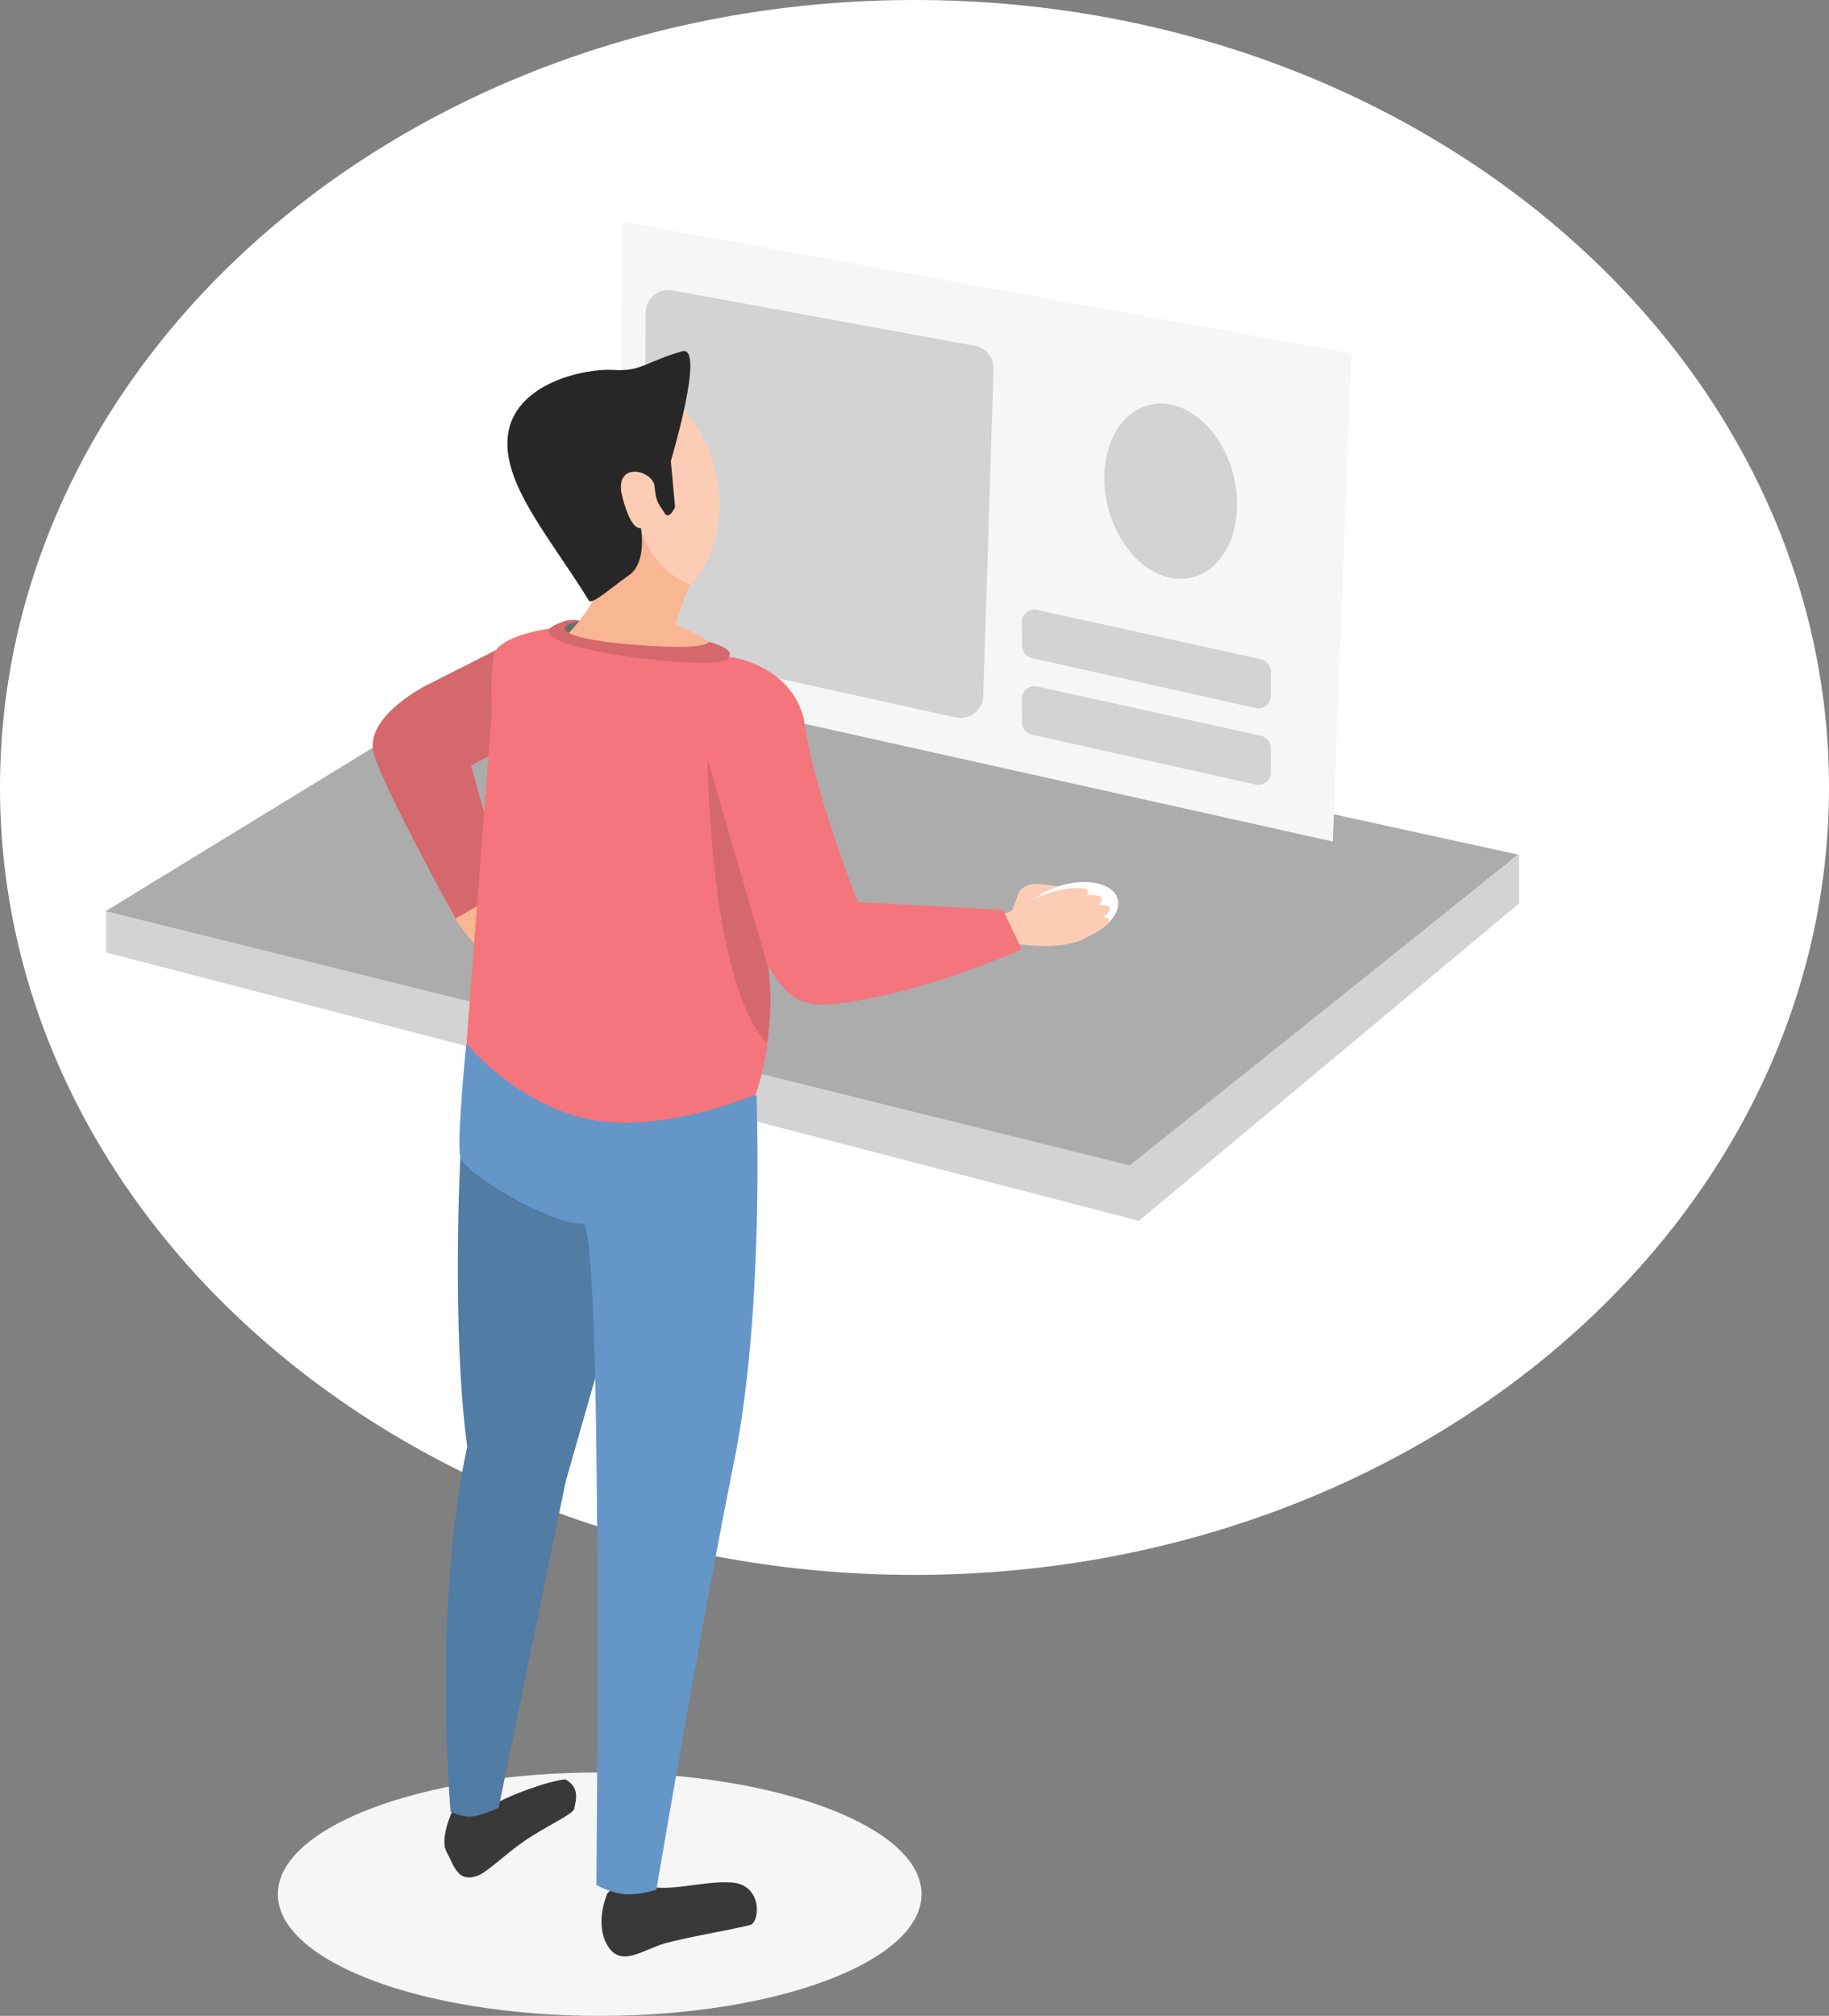 <?xml version="1.0" encoding="utf-8"?>
<svg width="726px" height="800px" viewBox="0 0 726 800" version="1.1" xmlns:xlink="http://www.w3.org/1999/xlink" xmlns="http://www.w3.org/2000/svg">
  <rect x="0" y="0" width="726" height="800" fill="#808080" stroke="none"/>
  <desc>Created with Lunacy</desc>
  <g id="Group-3">
    <path d="M0 312.5C0 139.911 162.521 0 363 0C563.479 0 726 139.911 726 312.5C726 485.089 563.479 625 363 625C162.521 625 0 485.089 0 312.5Z" id="Ellipse-7" fill="#FFFFFF" stroke="none" />
    <g id="Group" transform="translate(41.735 88)">
      <path d="M174.925 0L560.909 84.46L406.81 207.966L0 107.013L174.925 0Z" transform="translate(0 166.705)" id="New-shape" fill="#ACACAC" stroke="none" />
      <path d="M560.875 0L560.875 19.475L409.927 145.478L0 38.95L0 22.591L406.245 123.47L560.875 0Z" transform="translate(0.39 251.03)" id="New-shape-2" fill="#D3D3D3" stroke="none" />
      <path d="M1.244 0L0 182.85L283.229 245.962L290.565 52.262L1.244 0Z" transform="translate(204.097 0)" id="New-shape-3" fill="#F6F6F6" stroke="none" />
      <path d="M0 48.298C0 21.624 57.198 0 127.755 0C198.312 0 255.51 21.624 255.51 48.298C255.51 74.972 198.312 96.595 127.755 96.595C57.198 96.595 0 74.972 0 48.298Z" transform="translate(68.552 615.405)" id="Ellipse-8" fill="#F6F6F6" stroke="none" />
      <path d="M3.226 12.465C3.226 12.465 -2.046 23.553 0.889 28.824C3.824 34.095 5.17 41.318 13.353 38.171C17.194 36.693 23.963 29.857 31.66 24.538C40.361 18.526 51.023 13.94 51.524 11.685C52.468 7.436 53.526 3.147 48.018 0C41.408 0.63 25.699 6.199 18.806 10.518C11.913 14.836 3.226 12.465 3.226 12.465Z" transform="translate(134.656 618.131)" id="New-shape-16" fill="#393939" stroke="none" />
      <path d="M131.433 23.922L11.341 1.934Q11.099 1.89 10.855 1.859Q10.612 1.828 10.367 1.81Q10.122 1.792 9.876 1.788Q9.63 1.784 9.385 1.793Q9.14 1.802 8.895 1.825Q8.65 1.847 8.407 1.883Q8.164 1.919 7.924 1.968Q7.683 2.017 7.445 2.079Q7.208 2.141 6.974 2.216Q6.74 2.291 6.51 2.378Q6.281 2.466 6.056 2.566Q5.832 2.666 5.614 2.778Q5.395 2.89 5.183 3.014Q4.971 3.138 4.766 3.273Q4.561 3.408 4.363 3.555Q4.166 3.701 3.977 3.858Q3.788 4.014 3.607 4.181Q3.427 4.348 3.256 4.524Q3.085 4.701 2.924 4.886Q2.763 5.072 2.613 5.266Q2.462 5.46 2.322 5.662Q2.182 5.864 2.054 6.073Q1.925 6.282 1.808 6.498Q1.691 6.714 1.586 6.936Q1.481 7.158 1.388 7.386Q1.295 7.613 1.215 7.845Q1.135 8.077 1.067 8.313Q1 8.55 0.945 8.789Q0.891 9.029 0.849 9.271Q0.808 9.513 0.78 9.757Q0.752 10.001 0.737 10.246Q0.722 10.491 0.721 10.737L0.039 136.841Q0.038 137.033 0.045 137.224Q0.052 137.415 0.068 137.605Q0.083 137.796 0.106 137.986Q0.129 138.175 0.161 138.364Q0.192 138.552 0.231 138.74Q0.271 138.927 0.318 139.112Q0.365 139.297 0.42 139.48Q0.475 139.663 0.538 139.844Q0.601 140.024 0.671 140.202Q0.741 140.38 0.819 140.555Q0.897 140.729 0.982 140.9Q1.067 141.071 1.16 141.239Q1.252 141.406 1.351 141.569Q1.451 141.733 1.557 141.892Q1.663 142.051 1.776 142.205Q1.889 142.359 2.009 142.508Q2.128 142.658 2.253 142.802Q2.379 142.946 2.511 143.085Q2.642 143.223 2.78 143.356Q2.917 143.489 3.06 143.616Q3.203 143.743 3.351 143.864Q3.499 143.985 3.652 144.099Q3.805 144.214 3.963 144.322Q4.121 144.429 4.283 144.53Q4.446 144.631 4.612 144.725Q4.779 144.819 4.949 144.906Q5.119 144.993 5.293 145.073Q5.467 145.152 5.644 145.224Q5.821 145.296 6.001 145.361Q6.181 145.426 6.363 145.482Q6.546 145.539 6.731 145.588Q6.916 145.637 7.102 145.678L123.787 171.383Q124.028 171.436 124.272 171.476Q124.516 171.516 124.762 171.542Q125.007 171.568 125.254 171.581Q125.5 171.594 125.747 171.593Q125.994 171.593 126.241 171.579Q126.488 171.564 126.733 171.537Q126.978 171.509 127.222 171.468Q127.465 171.427 127.706 171.372Q127.947 171.318 128.185 171.25Q128.422 171.183 128.656 171.102Q128.889 171.022 129.118 170.929Q129.347 170.835 129.57 170.73Q129.794 170.624 130.011 170.506Q130.228 170.389 130.438 170.259Q130.649 170.13 130.852 169.989Q131.055 169.848 131.249 169.697Q131.444 169.545 131.631 169.383Q131.817 169.221 131.994 169.049Q132.171 168.877 132.339 168.695Q132.506 168.513 132.663 168.323Q132.821 168.132 132.967 167.934Q133.114 167.735 133.249 167.528Q133.385 167.322 133.508 167.108Q133.632 166.894 133.744 166.674Q133.856 166.454 133.956 166.228Q134.056 166.002 134.143 165.771Q134.23 165.54 134.304 165.304Q134.379 165.069 134.44 164.83Q134.502 164.59 134.55 164.348Q134.598 164.106 134.633 163.861Q134.667 163.617 134.689 163.371Q134.71 163.125 134.718 162.878L138.807 33.058Q138.813 32.858 138.81 32.658Q138.808 32.458 138.796 32.259Q138.785 32.059 138.764 31.86Q138.744 31.662 138.715 31.464Q138.686 31.266 138.648 31.07Q138.61 30.873 138.564 30.679Q138.517 30.485 138.462 30.293Q138.407 30.101 138.343 29.911Q138.28 29.722 138.208 29.535Q138.136 29.349 138.056 29.166Q137.976 28.982 137.887 28.803Q137.799 28.624 137.703 28.448Q137.607 28.273 137.503 28.102Q137.399 27.932 137.288 27.765Q137.177 27.599 137.059 27.439Q136.94 27.278 136.814 27.122Q136.689 26.967 136.557 26.817Q136.424 26.667 136.285 26.523Q136.147 26.379 136.002 26.242Q135.856 26.105 135.705 25.974Q135.554 25.843 135.398 25.719Q135.241 25.595 135.079 25.478Q134.917 25.361 134.75 25.251Q134.583 25.141 134.411 25.039Q134.239 24.937 134.063 24.843Q133.887 24.748 133.707 24.662Q133.526 24.575 133.343 24.497Q133.159 24.418 132.972 24.348Q132.784 24.278 132.594 24.216Q132.404 24.154 132.212 24.101Q132.019 24.048 131.824 24.003Q131.629 23.959 131.433 23.922Z" transform="translate(213.834 25.317)" id="New-shape-20" fill="#D3D3D3" stroke="none" />
      <path d="M5.636 3.849C5.636 3.849 -2.29 13.751 0.657 23.866C3.603 33.98 14.006 28.839 23.212 28.6C32.419 28.361 53.764 29.97 57.739 29.704C61.714 29.437 66.276 15.349 54.495 11.541C42.715 7.733 24.288 9.589 20.223 2.773C16.158 -4.042 5.636 3.849 5.636 3.849Z" transform="matrix(0.97 -0.242 0.242 0.97 192.963 661.038)" id="New-shape-17" fill="#393939" stroke="none" />
      <path d="M5.694 0C5.694 0 2.143 68.999 8.42 115.291C-5.203 177.819 1.799 260.18 1.799 260.18C1.799 260.18 5.986 262.419 9.978 262.127C13.971 261.835 20.884 258.622 20.884 258.622L47.508 129.103L69.765 51.205L66.055 17.078L5.694 0Z" transform="translate(135.304 370.801)" id="New-shape-15" fill="#517CA4" stroke="none" />
      <path d="M2.696 0C2.696 0 -1.173 38.29 0.359 44.793C1.892 51.295 35.646 71.374 49.046 71.279C57.102 71.564 54.349 333.646 54.349 333.646C54.349 333.646 59.84 336.848 65.794 337.309C71.749 337.77 78.166 335.491 78.166 335.491C78.166 335.491 96.789 225.867 109.029 165.536C121.268 105.206 117.892 20.308 117.892 20.308L2.696 0Z" transform="translate(140.639 326.398)" id="New-shape-14" fill="#6496C7" stroke="none" />
      <path d="M0 12.259L6.328 9.041L15.012 0.811C18.7 -0.612 20.673 -0.567 27.511 4.292C28.91 5.287 30.514 6.484 32.377 7.91C43.345 16.308 20.433 12.69 19.451 12.69" transform="matrix(0.891 -0.454 0.454 0.891 348.985 272.018)" id="New-shape-21" fill="#FCCDB4" stroke="none" />
      <path d="M0 11.295C0 5.057 8.893 3.05176e-05 19.864 0C30.835 3.05176e-05 39.728 5.057 39.728 11.295C39.728 17.534 30.835 22.59 19.864 22.59C8.893 22.59 -6.10352e-05 17.534 0 11.295Z" transform="matrix(0.961 -0.276 0.276 0.961 360.603 268.82)" id="Ellipse-7" fill="#FFFFFF" stroke="none" />
      <path d="M0 9.818L6.328 6.6L13.248 3.081C17.69 1.367 22.727 0 27.489 0C40.252 0 21.599 9.818 20.617 9.818" transform="translate(358.337 264.388)" id="New-shape-8" fill="#FCCDB4" stroke="none" />
      <path d="M0 9.818L6.328 6.6L13.248 3.081C17.69 1.367 22.727 0 27.489 0C40.252 0 21.599 9.818 20.617 9.818" transform="translate(363.79 267.195)" id="New-shape-22" fill="#FCCDB4" stroke="none" />
      <path d="M0 9.818L6.328 6.6L13.248 3.081C17.69 1.367 22.727 0 27.489 0C40.252 0 21.599 9.818 20.617 9.818" transform="translate(366.906 271.09)" id="New-shape-23" fill="#FCCDB4" stroke="none" />
      <path d="M0 9.818L6.328 6.6L13.248 3.081C17.69 1.367 22.727 0 27.489 0C40.252 0 19.787 9.938 18.805 9.938" transform="translate(366.906 275.764)" id="New-shape-24" fill="#FCCDB4" stroke="none" />
      <path d="M20.566 4.364C20.566 4.364 35.685 -3.261 43.424 1.647C51.162 6.556 46.003 20.301 21.067 19.319C-3.869 18.337 3.439 7.538 0 7.538" transform="translate(349.375 268.079)" id="New-shape-9" fill="#FCCDB4" stroke="none" />
      <path d="M23.482 4.364C23.482 4.364 40.743 -3.261 49.578 1.647C58.414 6.556 52.524 20.301 24.053 19.319C-4.418 18.337 3.927 7.538 0 7.538" transform="matrix(0.629 0.777 -0.777 0.629 142.467 250.833)" id="New-shape-11" fill="#F9B693" stroke="none" />
      <path d="M0 3.505C0 1.569 2.267 0 5.063 0C7.86 0 10.127 1.569 10.127 3.505C10.127 5.441 7.86 7.011 5.063 7.011C2.267 7.011 0 5.441 0 3.505Z" transform="translate(181.506 158.136)" id="Ellipse-2" fill="#6C6C6C" stroke="none" />
      <path d="M0 44.845C0 19.247 6.237 0 26.243 0C46.248 0 62.465 20.751 62.465 46.349C62.465 71.948 46.248 92.699 26.243 92.699C6.238 92.699 1.52588e-05 70.443 0 44.845Z" transform="matrix(0.978 -0.208 0.208 0.978 171.79 67.919)" id="Ellipse" fill="#FCCDB4" stroke="none" />
      <path d="M35.834 0C35.834 0 38.96 15.083 55.309 22.201C53.353 25.577 49.466 38.171 49.466 38.171C49.466 38.171 57.324 40.739 62.709 44.792C61.796 50.111 55.309 58.814 55.309 58.814L0 48.298C0 48.298 14.371 36.267 18.696 24.149C23.021 12.031 35.834 0 35.834 0Z" transform="translate(176.832 121.912)" id="New-shape-5" fill="#F9B693" stroke="none" />
      <path d="M50.008 1.21449e-05L52.346 39.339L39.103 46.35L52.735 95.816L32.871 107.106C32.871 107.106 4.827 56.199 0.542 42.067C-3.743 27.935 18.669 15.816 22.354 14.021C26.039 12.226 50.008 1.21449e-05 50.008 1.21449e-05Z" transform="translate(106.18 169.431)" id="New-shape-12" fill="#D4686D" stroke="none" />
      <path d="M104.278 11.369C104.278 11.369 128.378 14.201 133.88 35.907C137.074 62.559 155.302 108.744 155.302 108.744L212.948 111.859L220.349 127.439C220.349 127.439 183.594 144.275 148.681 148.862C132.281 151.017 125.894 147.362 115.963 126.66L104.668 76.415C104.668 76.415 116.555 107.848 119.859 135.155C123.163 162.463 114.795 185.085 114.795 185.085C114.795 185.085 79.609 200.375 50.138 195.212C20.668 190.05 0 164.994 0 164.994L10.021 33.497C10.021 33.497 9.242 19.104 10.8 10.906C12.358 2.708 34.225 3.6453e-07 34.225 3.6453e-07C34.225 3.6453e-07 41.583 6.579 59.097 9.421C76.61 12.264 104.278 11.369 104.278 11.369Z" transform="translate(143.441 161.252)" id="New-shape-7" fill="#F4757B" stroke="none" />
      <path d="M0.424 32.052C-3.179 51.625 16.943 73.953 32.362 99.046C33.495 100.889 41.126 93.982 48.332 88.919C55.538 83.855 53.006 70.223 53.006 70.223C53.006 70.223 49.263 72.087 45.605 57.759C41.948 43.431 57.942 47.091 58.459 53.864C58.976 60.637 60.433 60.912 62.301 64.193C64.17 67.474 66.568 61.911 66.568 61.911L64.881 43.651C64.881 43.651 78.754 -2.582 69.365 0.113C54.822 4.289 53.112 8.235 42.1 7.514C31.087 6.793 4.027 12.48 0.424 32.052Z" transform="translate(159.66 51.3)" id="New-shape-4" fill="#272727" stroke="none" />
      <path d="M23.887 82.051L0 0C0 0 0.605 88.136 23.467 112.444C26.416 94.553 23.887 82.051 23.887 82.051Z" transform="translate(239.151 213.444)" id="New-shape-13" fill="#D4686D" stroke="none" />
      <path d="M12.084 0.49C0.539 2.912 6.513 7.306 29.613 9.448C63.831 12.622 63.498 8.669 63.498 8.669C63.498 8.669 75.997 11.602 70.51 15.68C65.587 19.339 24.337 14.771 8.438 9.786C-7.46 4.8 3.474 1.505 6.241 0.49C9.009 -0.526 12.86 0.327 12.084 0.49Z" transform="translate(176.043 158.035)" id="New-shape-6" fill="#D4686D" stroke="none" />
      <path d="M95.009 20.947L6.135 1.353Q5.998 1.322 5.859 1.3Q5.721 1.277 5.581 1.263Q5.442 1.248 5.301 1.241Q5.161 1.234 5.021 1.236Q4.88 1.237 4.74 1.246Q4.6 1.255 4.46 1.271Q4.321 1.288 4.183 1.313Q4.045 1.337 3.908 1.37Q3.771 1.402 3.637 1.442Q3.502 1.482 3.37 1.529Q3.238 1.577 3.108 1.632Q2.979 1.686 2.853 1.748Q2.727 1.81 2.605 1.879Q2.482 1.948 2.364 2.024Q2.246 2.1 2.132 2.182Q2.018 2.264 1.909 2.353Q1.8 2.441 1.696 2.536Q1.592 2.63 1.494 2.73Q1.395 2.83 1.303 2.936Q1.21 3.041 1.123 3.152Q1.037 3.262 0.957 3.378Q0.876 3.493 0.803 3.613Q0.729 3.732 0.662 3.856Q0.595 3.979 0.536 4.106Q0.476 4.233 0.423 4.363Q0.371 4.494 0.326 4.627Q0.28 4.76 0.243 4.895Q0.205 5.03 0.175 5.167Q0.145 5.305 0.123 5.443Q0.101 5.582 0.086 5.722Q0.072 5.861 0.065 6.002Q0.059 6.142 0.06 6.282L0.15 15.629Q0.152 15.838 0.171 16.047Q0.191 16.256 0.228 16.462Q0.265 16.668 0.319 16.871Q0.373 17.073 0.444 17.271Q0.515 17.468 0.602 17.659Q0.689 17.849 0.792 18.032Q0.895 18.215 1.012 18.388Q1.13 18.562 1.262 18.725Q1.394 18.888 1.539 19.039Q1.684 19.191 1.841 19.329Q1.998 19.468 2.166 19.593Q2.335 19.718 2.513 19.828Q2.691 19.939 2.878 20.034Q3.065 20.13 3.259 20.209Q3.453 20.288 3.653 20.351Q3.853 20.413 4.057 20.459L92.842 40.314Q92.978 40.345 93.116 40.368Q93.254 40.391 93.394 40.406Q93.533 40.421 93.672 40.428Q93.812 40.435 93.952 40.435Q94.092 40.434 94.232 40.426Q94.371 40.417 94.51 40.401Q94.649 40.385 94.787 40.361Q94.925 40.337 95.061 40.306Q95.198 40.274 95.332 40.235Q95.466 40.196 95.598 40.149Q95.73 40.103 95.859 40.049Q95.988 39.995 96.114 39.934Q96.24 39.873 96.362 39.805Q96.485 39.737 96.603 39.662Q96.721 39.587 96.835 39.506Q96.949 39.425 97.058 39.337Q97.167 39.25 97.272 39.156Q97.376 39.063 97.474 38.964Q97.573 38.865 97.666 38.76Q97.759 38.656 97.846 38.546Q97.933 38.437 98.014 38.322Q98.095 38.208 98.169 38.09Q98.243 37.971 98.311 37.848Q98.379 37.726 98.439 37.6Q98.5 37.474 98.553 37.344Q98.606 37.215 98.653 37.083Q98.699 36.951 98.737 36.816Q98.776 36.682 98.807 36.545Q98.838 36.409 98.862 36.271Q98.885 36.133 98.9 35.994Q98.916 35.855 98.924 35.715Q98.932 35.576 98.932 35.436L98.932 25.829Q98.932 25.617 98.914 25.406Q98.896 25.195 98.86 24.987Q98.825 24.778 98.772 24.573Q98.719 24.369 98.648 24.169Q98.578 23.969 98.491 23.776Q98.404 23.583 98.301 23.398Q98.198 23.214 98.08 23.038Q97.962 22.862 97.83 22.698Q97.697 22.532 97.551 22.379Q97.405 22.226 97.247 22.086Q97.088 21.946 96.918 21.819Q96.749 21.693 96.569 21.581Q96.389 21.47 96.201 21.374Q96.012 21.278 95.816 21.198Q95.62 21.118 95.418 21.055Q95.216 20.992 95.009 20.947Z" transform="translate(363.791 183.064)" id="New-shape-18" fill="#D3D3D3" stroke="none" />
      <path d="M95.009 20.947L6.135 1.353Q5.998 1.322 5.859 1.3Q5.721 1.277 5.581 1.263Q5.442 1.248 5.301 1.241Q5.161 1.234 5.021 1.236Q4.88 1.237 4.74 1.246Q4.6 1.255 4.46 1.271Q4.321 1.288 4.183 1.313Q4.045 1.337 3.908 1.37Q3.771 1.402 3.637 1.442Q3.502 1.482 3.37 1.529Q3.238 1.577 3.108 1.632Q2.979 1.686 2.853 1.748Q2.727 1.81 2.605 1.879Q2.482 1.948 2.364 2.024Q2.246 2.1 2.132 2.182Q2.018 2.264 1.909 2.353Q1.8 2.441 1.696 2.536Q1.592 2.63 1.494 2.73Q1.395 2.83 1.303 2.936Q1.21 3.041 1.123 3.152Q1.037 3.262 0.957 3.378Q0.876 3.493 0.803 3.613Q0.729 3.732 0.662 3.856Q0.595 3.979 0.536 4.106Q0.476 4.233 0.423 4.363Q0.371 4.494 0.326 4.627Q0.28 4.76 0.243 4.895Q0.205 5.03 0.175 5.167Q0.145 5.305 0.123 5.443Q0.101 5.582 0.086 5.722Q0.072 5.861 0.065 6.002Q0.059 6.142 0.06 6.282L0.15 15.629Q0.152 15.838 0.171 16.047Q0.191 16.256 0.228 16.462Q0.265 16.668 0.319 16.871Q0.373 17.073 0.444 17.271Q0.515 17.468 0.602 17.659Q0.689 17.849 0.792 18.032Q0.895 18.215 1.012 18.388Q1.13 18.562 1.262 18.725Q1.394 18.888 1.539 19.039Q1.684 19.191 1.841 19.329Q1.998 19.468 2.166 19.593Q2.335 19.718 2.513 19.828Q2.691 19.939 2.878 20.034Q3.065 20.13 3.259 20.209Q3.453 20.288 3.653 20.351Q3.853 20.413 4.057 20.459L92.842 40.314Q92.978 40.345 93.116 40.368Q93.254 40.391 93.394 40.406Q93.533 40.421 93.672 40.428Q93.812 40.435 93.952 40.435Q94.092 40.434 94.231 40.426Q94.371 40.417 94.51 40.401Q94.649 40.385 94.787 40.361Q94.925 40.337 95.061 40.306Q95.198 40.274 95.332 40.235Q95.466 40.196 95.598 40.149Q95.73 40.103 95.859 40.049Q95.988 39.995 96.114 39.934Q96.24 39.873 96.362 39.805Q96.484 39.737 96.603 39.662Q96.721 39.587 96.835 39.506Q96.949 39.425 97.058 39.337Q97.167 39.25 97.272 39.156Q97.376 39.063 97.474 38.964Q97.573 38.865 97.666 38.76Q97.759 38.656 97.846 38.546Q97.933 38.437 98.014 38.322Q98.095 38.208 98.169 38.09Q98.243 37.971 98.311 37.848Q98.379 37.726 98.439 37.6Q98.5 37.474 98.553 37.344Q98.606 37.215 98.653 37.083Q98.699 36.951 98.737 36.816Q98.776 36.682 98.807 36.545Q98.838 36.409 98.862 36.271Q98.885 36.133 98.9 35.994Q98.916 35.855 98.924 35.715Q98.932 35.576 98.932 35.436L98.932 25.829Q98.932 25.617 98.914 25.406Q98.896 25.195 98.86 24.987Q98.825 24.778 98.772 24.573Q98.718 24.369 98.648 24.169Q98.578 23.969 98.491 23.776Q98.404 23.583 98.301 23.398Q98.198 23.214 98.08 23.038Q97.962 22.862 97.83 22.698Q97.697 22.532 97.551 22.379Q97.405 22.226 97.247 22.086Q97.088 21.946 96.918 21.819Q96.749 21.693 96.569 21.581Q96.389 21.47 96.201 21.374Q96.012 21.278 95.816 21.198Q95.62 21.118 95.418 21.055Q95.216 20.992 95.009 20.947Z" transform="translate(363.79 152.683)" id="New-shape-19" fill="#D3D3D3" stroke="none" />
      <path d="M0 35.278C0 15.794 11.509 -1.52588e-05 25.706 0C39.904 0 51.413 15.794 51.413 35.278C51.413 54.761 39.904 70.556 25.706 70.556C11.509 70.556 0 54.761 0 35.278Z" transform="matrix(0.97 -0.242 0.242 0.97 389.492 78.927)" id="Ellipse-9" fill="#D3D3D3" stroke="none" />
    </g>
  </g>
</svg>